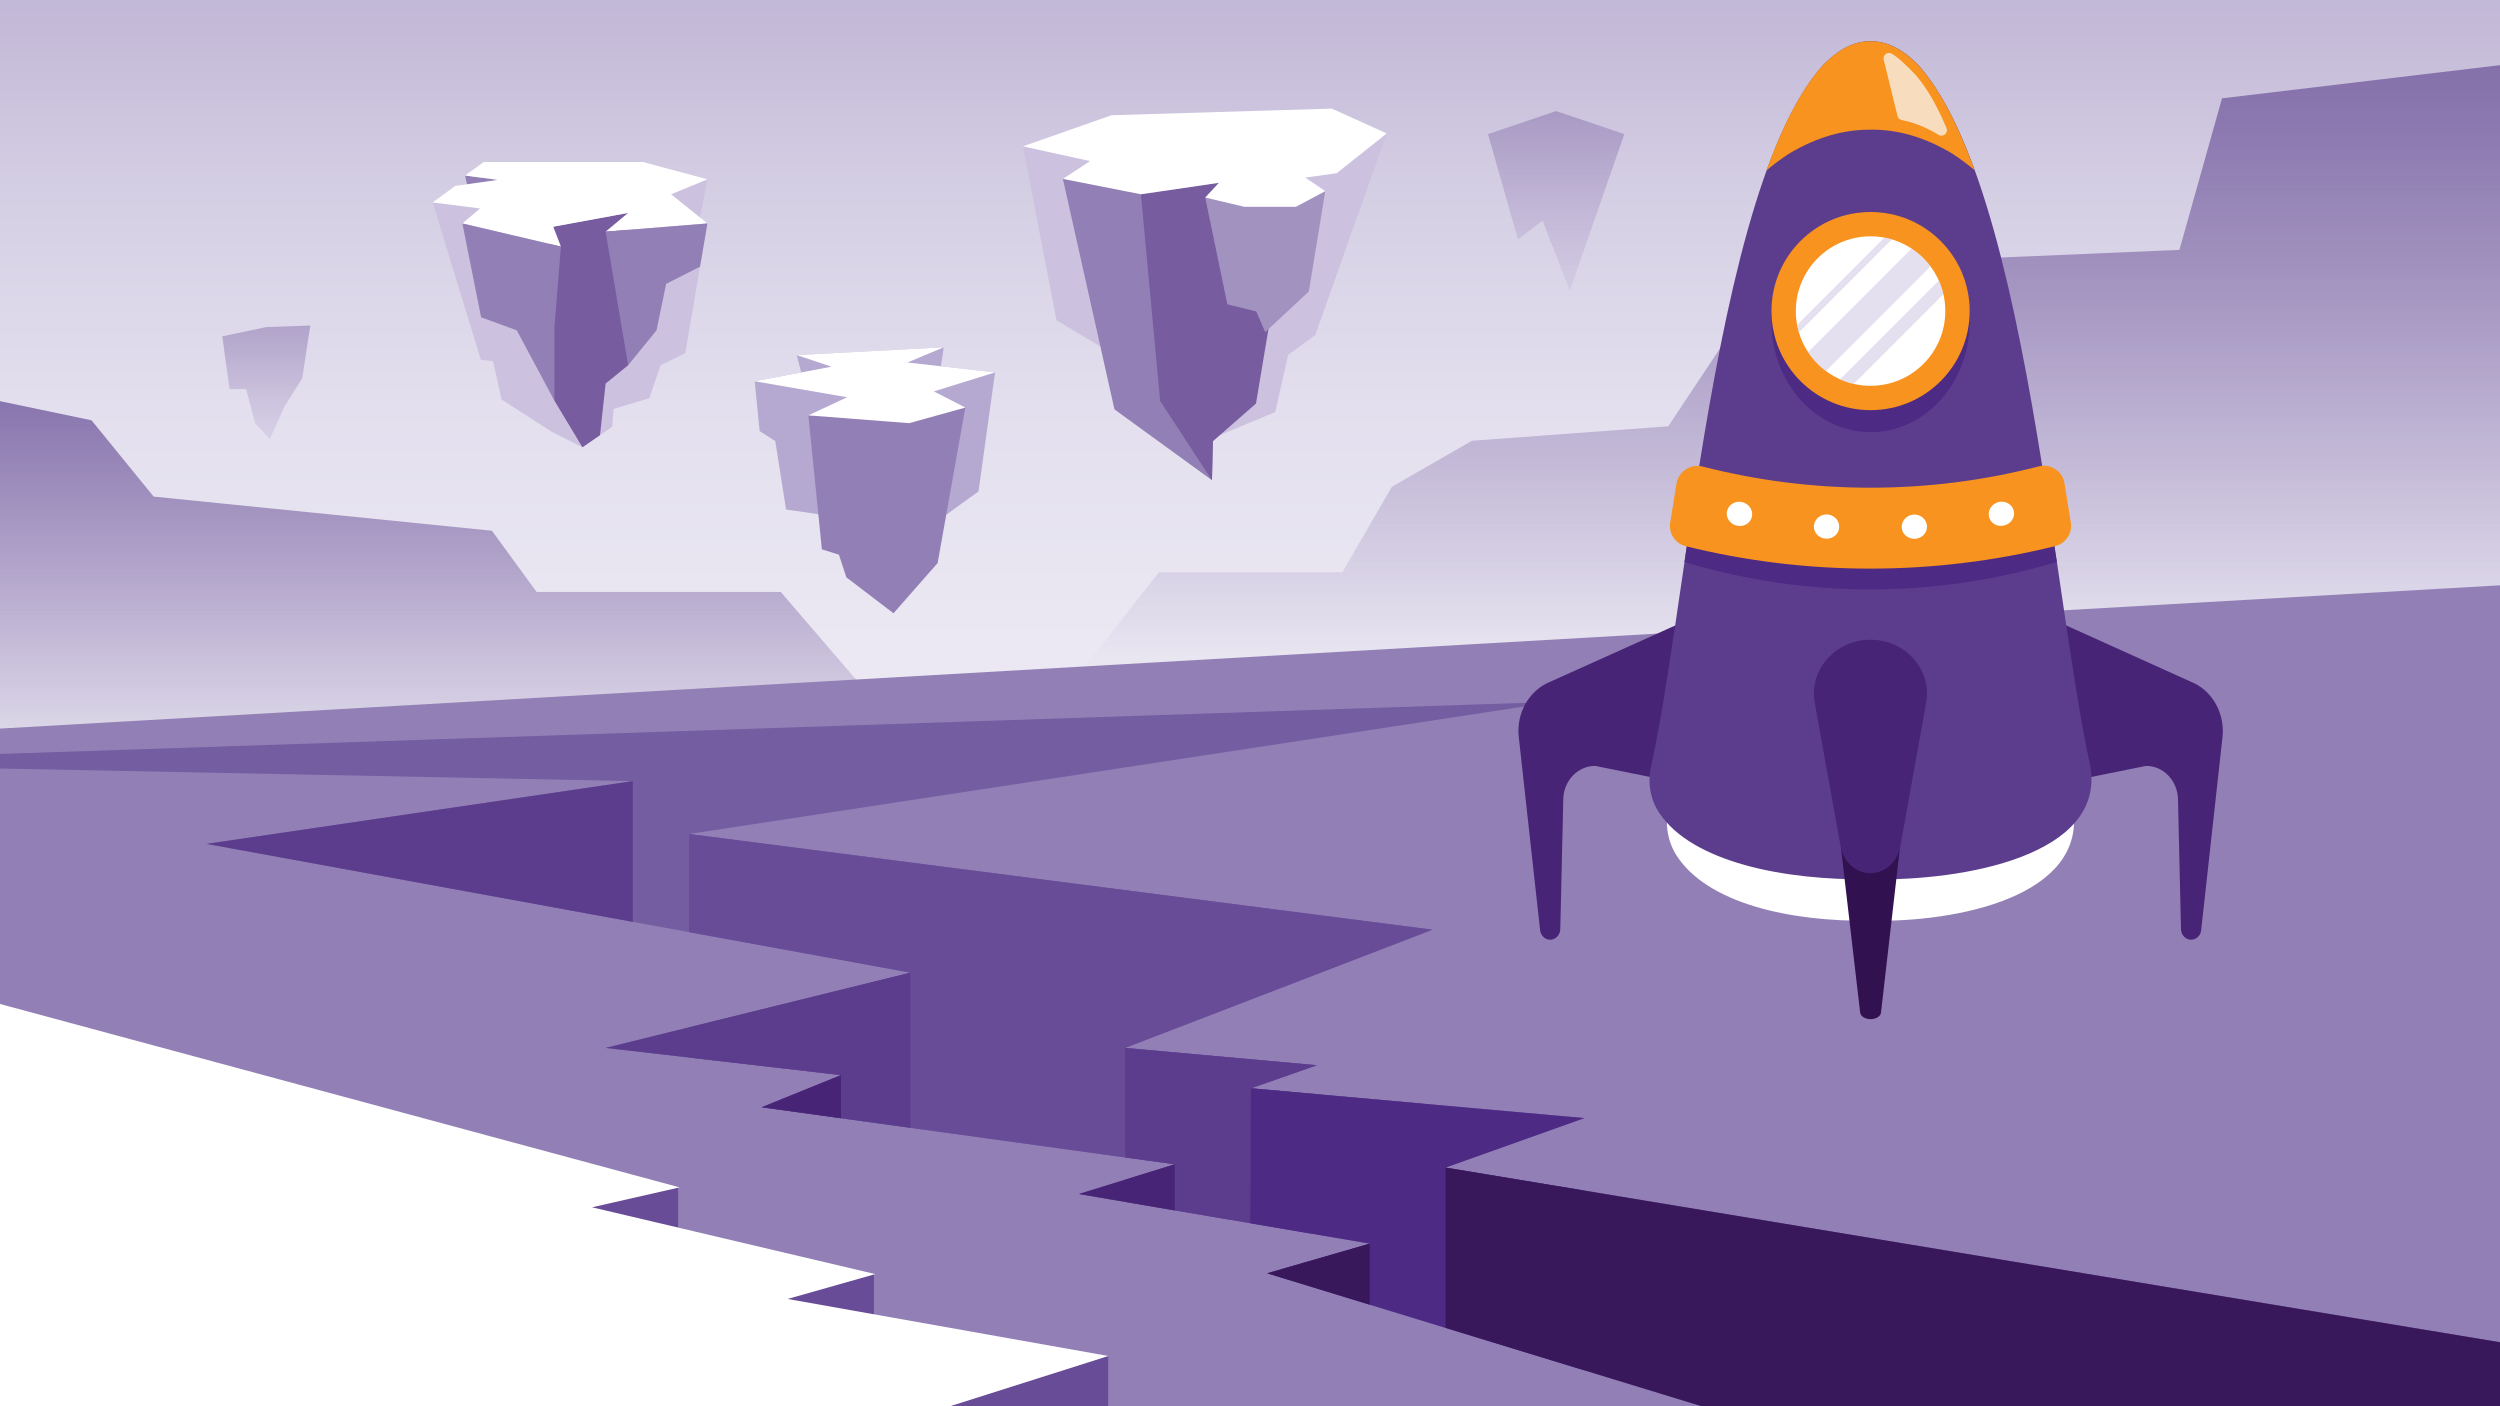 <svg xmlns="http://www.w3.org/2000/svg" xmlns:xlink="http://www.w3.org/1999/xlink" id="Quake_x5F_9" x="0" y="0" version="1.1" viewBox="0 0 1920 1080" style="enable-background:new 0 0 1920 1080" xml:space="preserve"><rect x="0" y="0" width="1920" height="1080" fill="#808080" stroke="none"/><style type="text/css">.st6{fill:#927fb6}.st7{fill:#745da1}.st8{fill:#5c3d8d}.st13{fill:#38185b}.st14{fill:#472476}.st15{fill:#684c98}.st16{fill:#fff}.st17{fill:#ccc1df}.st18{fill:#775c9f}.st19{fill:#a292bf}.st20{fill:#e1ddee}.st21{fill:#b5a9d1}.st22{fill:#4d2a84}.st23{fill:#f7931e}.st24{fill:#f7ddbe}.st25{fill:#311150}.st27{stroke-width:20}.st27,.st28,.st29{fill:none;stroke:#ccc1df;stroke-miterlimit:10}.st28{stroke-width:10}.st29{stroke-width:5}</style><g><defs><rect id="SVGID_1_" width="1920" height="1080"/></defs><clipPath id="SVGID_00000171711893807095092810000013763978159820273032_"><use xlink:href="#SVGID_1_" style="overflow:visible"/></clipPath><g style="clip-path:url(#SVGID_00000171711893807095092810000013763978159820273032_)"><linearGradient id="sky_00000047046209935576863340000006795333962662298276_" x1="960.67" x2="960.67" y1="1078.85" y2="-173.193" gradientUnits="userSpaceOnUse"><stop offset=".265" style="stop-color:#edebf5"/><stop offset=".466" style="stop-color:#ebe8f3"/><stop offset=".612" style="stop-color:#e3dfee"/><stop offset=".74" style="stop-color:#d5cfe4"/><stop offset=".859" style="stop-color:#c2b8d7"/><stop offset=".97" style="stop-color:#aa9cc5"/><stop offset=".999" style="stop-color:#a393c0"/></linearGradient><rect id="sky_1_" x="-41" y="-64.1" style="fill:url(#sky_00000047046209935576863340000006795333962662298276_)" width="2003.3" height="1252"/><linearGradient id="SVGID_00000106115229761507966870000008436370030722193324_" x1="305.02" x2="305.02" y1="617.969" y2="290.571" gradientUnits="userSpaceOnUse"><stop offset=".022" style="stop-color:#846faa;stop-opacity:0"/><stop offset="1" style="stop-color:#846faa"/></linearGradient><polygon style="fill:url(#SVGID_00000106115229761507966870000008436370030722193324_)" points="-83.6 290.6 70.3 322.8 118 381.4 377.8 407.6 412.1 454.6 599.6 454.6 693.6 564 -74.4 618"/><linearGradient id="SVGID_00000031204701325967904060000009809631311494598273_" x1="1400.771" x2="1400.771" y1="517.575" y2="43.73" gradientUnits="userSpaceOnUse"><stop offset="0" style="stop-color:#846faa;stop-opacity:0"/><stop offset="1" style="stop-color:#846faa"/></linearGradient><polygon style="fill:url(#SVGID_00000031204701325967904060000009809631311494598273_)" points="1973 43.7 1706.5 75.5 1673.8 191.9 1362.4 205.2 1281.2 327.4 1130.5 338.5 1069 373.8 1030.9 439.5 890.1 439.5 828.6 517.6 1946.3 451.3"/><linearGradient id="SVGID_00000163053315052378360870000007899610753653502124_" x1="1195.139" x2="1195.139" y1="223.152" y2="85.284" gradientUnits="userSpaceOnUse"><stop offset="0" style="stop-color:#ccc1df"/><stop offset=".348" style="stop-color:#b6a8cf"/><stop offset="1" style="stop-color:#846faa"/></linearGradient><polygon style="opacity:.5;fill:url(#SVGID_00000163053315052378360870000007899610753653502124_)" points="1142.8 103 1165.8 183.9 1184.7 169.4 1205.6 223.2 1247.5 103 1195.1 85.3"/><linearGradient id="SVGID_00000075158666318426695200000003670495278162700723_" x1="204.525" x2="204.525" y1="337.178" y2="249.988" gradientUnits="userSpaceOnUse"><stop offset="0" style="stop-color:#ccc1df"/><stop offset=".348" style="stop-color:#b6a8cf"/><stop offset="1" style="stop-color:#846faa"/></linearGradient><polygon style="opacity:.5;fill:url(#SVGID_00000075158666318426695200000003670495278162700723_)" points="238.3 250 204.5 251.2 170.7 258.3 176.3 298.8 189 298.8 196 325.2 207.3 337.2 218.5 312.1 232.1 290.6"/><polygon id="ground" points="1953.3 447.6 -41 561.9 -41 1214.6 1962.3 1214.6" class="st6"/><g id="quake"><polygon points="-41 580.4 1194 539 529.2 640.5 1100.1 714 864.1 804.8 1011.3 818.1 960.7 835.8 1216.8 858.7 1110.2 896.7 1922.2 1031.2 1920.7 1161.9 1574.6 1161.9 973.2 977.9 1051.9 955.1 828.6 917 902.2 894.2 585 850.4 645.9 825.7 465.1 804.8 699.2 747 158.7 648.1 486 599.9 -41 589.4" class="st7"/><polygon points="486 599.9 486 708 158.7 648.1" class="st8"/><g><defs><polygon id="SVGID_00000126288737595331222730000000946422619417185719_" points="-3.7 574.6 1194 539 529.2 640.5 1100.1 714 864.1 804.8 1011.3 818.1 960.7 835.8 1216.8 858.7 1110.2 896.7 1922.2 1031.2 1920.7 1161.9 1574.6 1161.9 973.2 977.9 1051.9 955.1 828.6 917 902.2 894.2 585 850.4 645.9 825.7 465.1 804.8 699.2 747 158.7 648.1 486 599.9 -3.7 599.9"/></defs><clipPath id="SVGID_00000093859823248284183980000000950901725605502897_"><use xlink:href="#SVGID_00000126288737595331222730000000946422619417185719_" style="overflow:visible"/></clipPath><polygon style="clip-path:url(#SVGID_00000093859823248284183980000000950901725605502897_);fill:#684c98" points="529.2 640.5 529.2 936.7 1088 936.7 1100.1 714"/><polygon style="clip-path:url(#SVGID_00000093859823248284183980000000950901725605502897_);fill:#5c3d8d" points="864.1 804.8 864.1 974.8 1006.2 974.8 1011.3 818.1"/><polygon style="clip-path:url(#SVGID_00000093859823248284183980000000950901725605502897_);fill:#4d2a84" points="960.7 835.8 1216.8 858.7 1216.8 1161.9 959.3 1161.9"/><polygon style="clip-path:url(#SVGID_00000093859823248284183980000000950901725605502897_);fill:#38185b" points="1110.2 896.7 1110.2 1019.9 1574.6 1161.9 1920.7 1161.9 1922.2 1031.2"/><polygon style="clip-path:url(#SVGID_00000093859823248284183980000000950901725605502897_);fill:#5c3d8d" points="699.2 747 699.2 906.3 475.2 913.9 465.1 804.8"/></g><polygon points="1051.9 955.1 1051.9 1002 973.2 977.9" class="st13"/><polygon points="902.2 894.2 902.2 929.6 828.6 917" class="st14"/><polygon points="645.9 825.7 645.9 858.8 585 850.4" class="st14"/></g><g id="foreground"><polygon points="455.3 1167 851.1 1041.4 851.1 1167" class="st15"/><g><polygon points="520.8 911.9 520.8 955.1 671.2 978.5 671.2 1161.9 415.5 1161.9 420.6 929.6" class="st15"/><polygon points="521.9 911.9 454.7 927.2 672.2 978.5 604.9 997.6 851.1 1041.4 455.3 1167 -41 1161.9 -41 760" class="st16"/></g></g><g><g id="platform-3"><polygon points="785.6 112.4 811.4 246 855.9 272.6 837.2 123.7" class="st17"/><polygon points="816.3 137.4 855.9 314.4 930.8 368.8 936.1 140.4" class="st6"/><polygon points="979.4 316.4 1017.8 146.8 925.6 151.7 925.6 338.9" class="st17"/><polygon points="1065 102.5 1010.1 257.4 968.3 287.8 978 117.5" class="st17"/><polygon points="876.2 149.2 891 308 930.8 368.8 931.5 338.9 964.6 309.9 994.2 133 936.1 140.4" class="st18"/><polygon points="925.6 151.7 942.6 233.7 964.8 239.2 971.7 255.1 1005.2 223.8 1017.8 146.8" class="st19"/><path d="M971.7,149.2" class="st20"/><polygon points="1022.8 83.4 853.7 88.5 785.6 112.4 837.2 123.7 816.3 137.4 876.2 149.2 936.1 140.4 925.6 151.7 955.5 158.8 995.3 158.8 1017.8 146.8 1002.5 136.4 1026.6 133 1065 102.5" class="st16"/></g><g id="platform-2"><polygon points="764.2 286 751.5 377.4 710.3 407.2 660.8 399.6 603.7 391.3 595.4 338.7 583.4 331.1 579.6 292.8 615.3 286 611.9 272.7 724.8 266.7 722.6 281.3" class="st21"/><polygon points="620.8 319 631.2 421.9 644.3 426 650 443.4 686.2 471 720.1 432.4 741.4 313" class="st6"/><polygon points="724.8 266.7 611.9 272.7 638.6 281.6 579.6 292.8 650.6 305.1 620.8 319 698.2 325 741.4 313 717.2 300.6 764.2 286 696.9 278.4" class="st16"/></g><g id="platform-1"><polygon points="357.2 134.8 369.5 194 385.2 199.5 382.4 138.1" class="st6"/><polygon points="543.3 137.7 529.8 208.4 511.6 210.5 515.4 149.2" class="st17"/><polygon points="406.7 161.2 423.5 331.5 447.3 343.5 470.2 327.7 482.4 163.5" class="st17"/><polygon points="332.3 155.5 369.3 276.3 406.7 280.5 398.5 160.6" class="st17"/><polygon points="355.1 171.6 385.2 306.8 423.5 331.5 430.8 322.8 430.8 171.6" class="st17"/><polygon points="465.1 177.9 465.1 315.9 498.7 305.8 507.3 280.5 526.3 271.2 543.3 171.6" class="st17"/><polygon points="424.9 174.1 430.8 189.4 414.9 243.7 437.8 307.7 455.2 286.2 482.4 280.5 495.5 157.4" class="st17"/><polygon points="424.9 174.1 406.7 243.7 425.8 307.7 447.3 343.5 460.8 334.2 465.1 294.6 482.4 280.5 482.4 280.5 482.4 193.8 482.4 163.5" class="st18"/><polygon points="493.6 124.4 371.6 124.4 357.2 134.8 382.4 138.1 349.6 142.8 332.3 155.5 368.7 160.1 355.1 171.6 430.8 189.4 424.9 174.1 482.4 163.5 465.1 177.9 543.3 171.6 515.4 149.2 543.3 137.7" class="st16"/><polygon points="465.1 177.9 482.4 280.5 504.2 253.7 511.6 218 537.6 204.8 543.3 171.6" class="st6"/><polygon points="425.8 251.5 430.8 189.4 355.1 171.6 369.5 243.7 396.9 253.7 425.8 307.7" class="st6"/></g></g><g id="rocket"><path d="M1682.2,523.4l-105.4-47.6c0,0,0,0,0,0l0,0l0,0c-1.2-0.5-2.6-0.6-3.9-0.3v0c-3.2,0.9-5.3,4.2-4.8,7.7 l17.2,110.8c0.7,4.3,5,6.9,8.8,5.2l0.1-0.1l54-10.9c13.3,0,24.1,11.3,24.5,25.5l2.3,99.9c0.1,4.5,3.5,8.1,7.8,8.1 c3.9,0,7.2-3.1,7.7-7.3l16.4-148.5C1708.8,547.4,1698.7,529.8,1682.2,523.4z" class="st14"/><path d="M1300.4,475.6L1300.4,475.6c-1.4-0.4-2.7-0.2-3.9,0.3v0l0,0c0,0,0,0,0,0L1191,523.4 c-16.4,6.4-26.6,24-24.6,42.5l16.4,148.5c0.5,4.2,3.8,7.3,7.7,7.3c4.2,0,7.7-3.6,7.8-8.1l2.3-99.9c0.3-14.2,11.2-25.5,24.5-25.5 l54,10.9l0.1,0.1c3.8,1.7,8.1-0.9,8.8-5.2l17.2-110.8C1305.7,479.8,1303.6,476.4,1300.4,475.6z" class="st14"/><path d="M1436.6,707.1c-62,0.9-125.8-13.4-149.2-50.4c-6.7-10.6-8.8-23.8-6.2-36.3c7.7-37.6,14.8-91.6,23-151.5 c0.7-5,1.4-10,2.1-15.1c2-14.9,4.1-30,6.3-45.3c0.1-0.6,0.2-1.2,0.3-1.8c18.6-129.4,43.8-268.7,90-324.8 c11.8-13.2,23.2-18.7,33.8-18.4c10.6-0.2,22,5.2,33.8,18.4c46.2,56.2,71.4,195.4,90,324.8c0.1,0.7,0.2,1.4,0.3,2.1 c2.2,15.3,4.3,30.5,6.3,45.4c0.7,4.9,1.3,9.8,2,14.7c8.1,59.9,15.2,113.9,23,151.6C1602.8,688.6,1502.7,708.5,1436.6,707.1z" class="st16"/><path d="M1436.6,675.3c-67.3,0.9-136.6-13.4-161.9-50.4c-7.3-10.6-9.5-23.8-6.7-36.3c8.4-37.6,16.1-91.6,24.9-151.5 c0.3-1.8,0.5-3.7,0.8-5.5c0.5-3.2,0.9-6.4,1.4-9.6c2.2-14.9,4.5-30,6.9-45.3c0.1-0.6,0.2-1.2,0.3-1.8c0.9-5.7,1.8-11.3,2.7-17 c19.9-124.4,47.1-254.1,95-307.8c12.9-13.2,25.1-18.7,36.7-18.4c11.6-0.2,23.8,5.2,36.7,18.4c47.9,53.7,75.1,183.3,95,307.7 c0.9,5.7,1.8,11.4,2.7,17.1c0.1,0.7,0.2,1.4,0.3,2.1c2.4,15.3,4.7,30.5,6.9,45.4c0.5,3.1,0.9,6.1,1.4,9.2 c0.3,1.8,0.5,3.7,0.8,5.5c8.8,59.9,16.6,113.9,24.9,151.6C1617,656.9,1508.4,676.7,1436.6,675.3z" class="st8"/><path d="M1579.6,431.5c-0.3,0.1-0.7,0.3-1.1,0.4c-92.9,27.7-190.8,27.7-283.7,0.1c-0.4-0.1-0.7-0.2-1.1-0.4 c0.5-3.2,0.9-6.4,1.4-9.6c2.2-14.9,4.5-30,6.9-45.3c0.1-0.6,0.2-1.2,0.3-1.8c0.9-5.7,1.8-11.3,2.7-17c0.9,0.1,1.8,0.3,2.6,0.5 c84.4,26.1,173.7,26.1,258.1-0.1c0.9-0.3,1.8-0.5,2.6-0.5c0.9,5.7,1.8,11.4,2.7,17.1c0.1,0.7,0.2,1.4,0.3,2.1 c2.4,15.3,4.7,30.5,6.9,45.4C1578.7,425.4,1579.1,428.5,1579.6,431.5z" class="st22"/><g><path d="M1307.6,358.3c84.4,21.7,173.7,21.7,258.1-0.1c9.1-2.4,18.3,3.6,19.8,12.9l4.9,30.2 c1.3,8.2-3.9,16.1-12,18.1c-92.9,23-190.8,23.1-283.7,0.1c-8.1-2-13.3-9.9-12-18.1l4.9-30.2 C1289.3,361.9,1298.5,356,1307.6,358.3z" class="st23"/><g><path d="M1326.4,392.4c1.2-5,6.4-8,11.5-6.8c5.2,1.1,8.6,6.1,7.6,11.1c-1,5-6.1,8.2-11.5,7 C1328.5,402.5,1325.2,397.4,1326.4,392.4z" class="st16"/><path d="M1393.1,403.6c0.5-5.1,5.1-8.8,10.4-8.5c5.2,0.4,9.3,4.7,9,9.9c-0.2,5.1-4.9,9.1-10.4,8.7 C1396.6,413.3,1392.6,408.7,1393.1,403.6z" class="st16"/><path d="M1460.5,405.1c-0.2-5.1,3.8-9.5,9-9.9c5.2-0.4,9.9,3.3,10.4,8.5c0.5,5.1-3.5,9.7-9,10.1 C1465.4,414.1,1460.7,410.2,1460.5,405.1z" class="st16"/><path d="M1527.5,396.6c-1-5,2.4-9.9,7.6-11.1c5.2-1.1,10.3,1.9,11.5,6.8c1.2,5-2.2,10.1-7.6,11.3 C1533.6,404.9,1528.5,401.7,1527.5,396.6z" class="st16"/></g></g><ellipse cx="1436.6" cy="247.3" class="st22" rx="76.1" ry="84.6"/><circle cx="1436.6" cy="238.9" r="76.1" class="st23"/><circle cx="1436.6" cy="238.9" r="57.4" class="st16"/><path d="M1516.5,130.7c-5.5-4.6-11.2-8.8-17.1-12.7c-22-13.2-43-18.7-62.7-18.4c-19.7-0.2-40.7,5.2-62.7,18.4 c-6,3.9-11.8,8.2-17.4,12.9c12.3-33.9,26.5-62,43.3-80.8c12.9-13.2,25.1-18.7,36.7-18.4c11.6-0.2,23.8,5.2,36.7,18.4 C1490.1,68.8,1504.3,96.9,1516.5,130.7z" class="st23"/><path d="M1457.3,89.1c0.4,1.6,1.6,2.8,3.2,3.1c9.1,1.8,18.4,5.4,28.1,11.2c0,0,0.1,0.1,0.1,0.1 c3.5,2.3,7.8-1.3,6.2-5.1c-7.1-17-15.1-31.2-24.2-41.4c-6-6.1-12.1-12.4-17.9-15.8c-3.2-1.8-7,1.1-6.1,4.7L1457.3,89.1z" class="st24"/><path d="M1459.1,651.5h-45.2l14.7,126.2c0.3,2.8,3.8,5,8,5h0c4.2,0,7.7-2.2,8-5L1459.1,651.5z" class="st25"/><path d="M1436.5,670.6L1436.5,670.6c-11.2,0-20.7-8.5-22.9-20.3l-19.9-110.7c-4.5-25.2,15.9-48.3,42.8-48.3h0 c26.9,0,47.3,23,42.8,48.3l-19.9,110.7C1457.2,662.1,1447.6,670.6,1436.5,670.6z" class="st14"/><g><defs><circle id="SVGID_00000083795998241022582650000003360323594293349515_" cx="1436.6" cy="238.9" r="57.4"/></defs><clipPath id="SVGID_00000128452498348299744510000001068765648897802905_"><use xlink:href="#SVGID_00000083795998241022582650000003360323594293349515_" style="overflow:visible"/></clipPath><g style="opacity:.5;clip-path:url(#SVGID_00000128452498348299744510000001068765648897802905_)"><line x1="1476.9" x2="1392" y1="196.2" y2="281.2" class="st27"/><line x1="1499.8" x2="1411.4" y1="211.7" y2="300.1" class="st28"/><line x1="1464.7" x2="1366.3" y1="168.5" y2="267" class="st29"/></g></g></g></g></g></svg>
